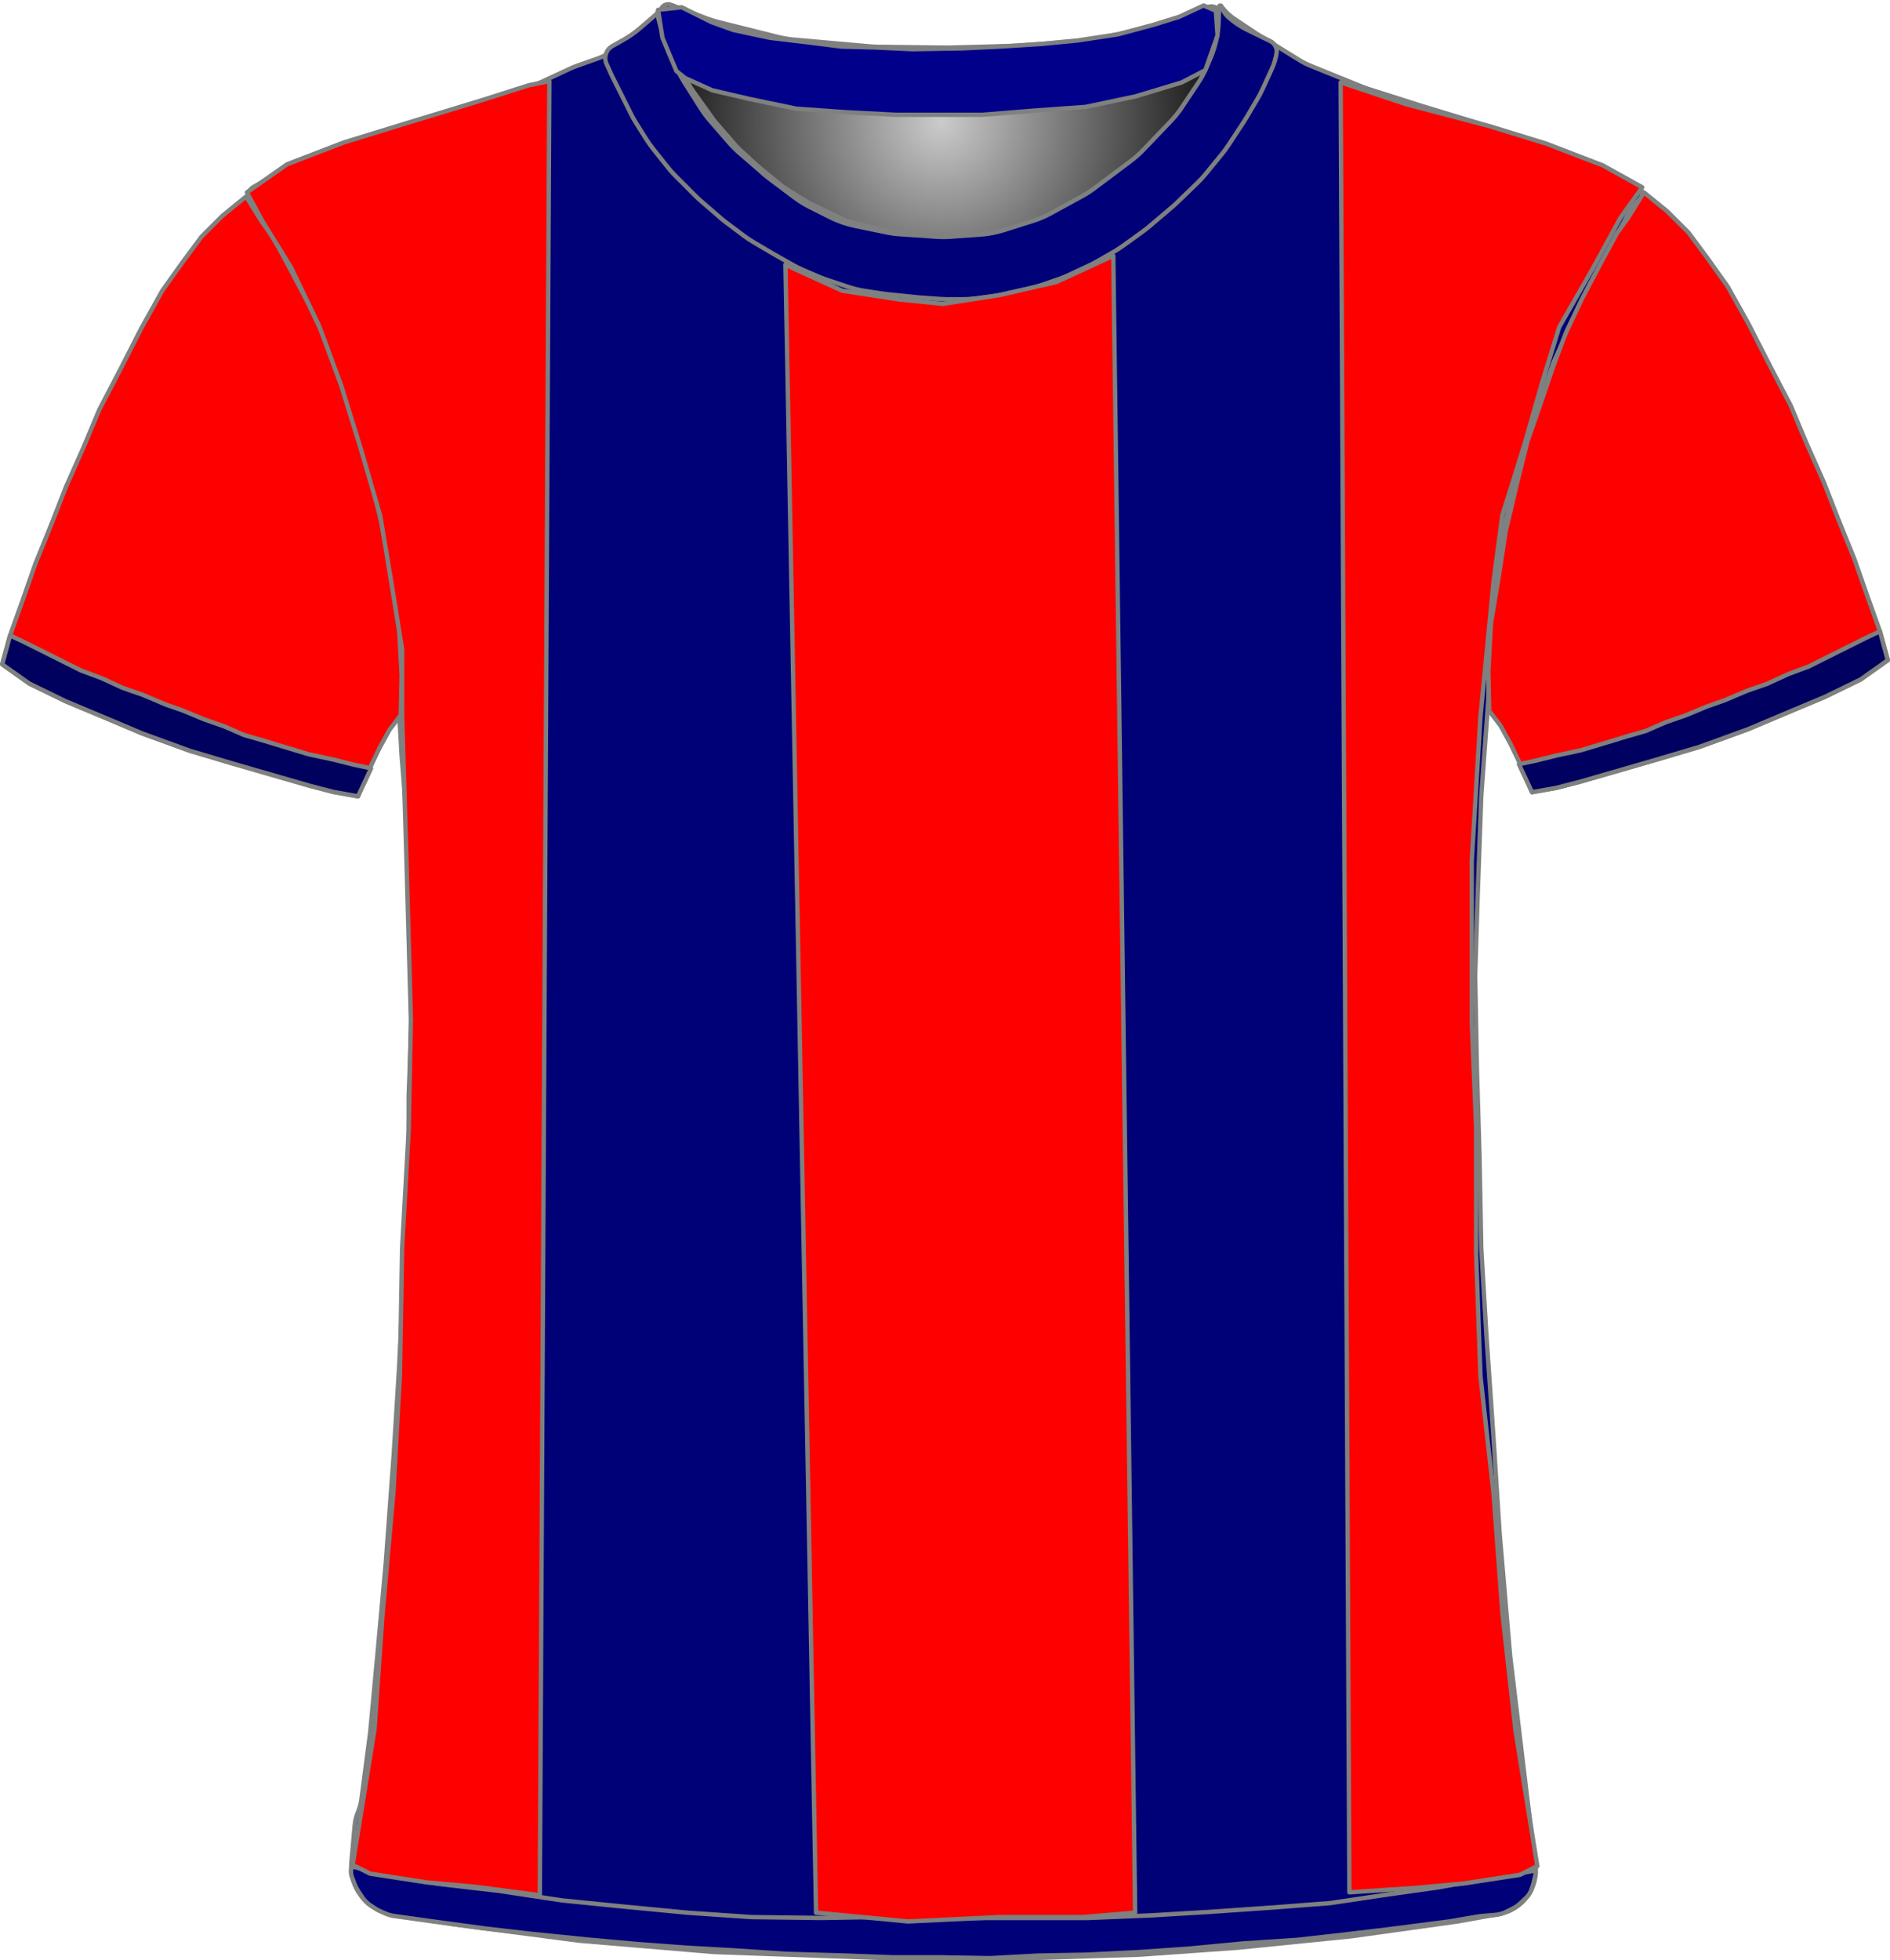 <?xml version="1.0" encoding="UTF-8" standalone="no"?>
<!DOCTYPE svg PUBLIC "-//W3C//DTD SVG 1.1//EN" "http://www.w3.org/Graphics/SVG/1.1/DTD/svg11.dtd">
<svg xmlns="http://www.w3.org/2000/svg" xmlns:xl="http://www.w3.org/1999/xlink" version="1.1" viewBox="-352.5 -301.5 432.405 448.4" width="432.405pt" height="448.4pt" xmlns:dc="http://purl.org/dc/elements/1.1/">
  <defs>
    <radialGradient cx="0" cy="0" r="1" id="Gradient" gradientUnits="userSpaceOnUse">
      <stop offset="0" stop-color="#cbcbcb"/>
      <stop offset="1" stop-color="black"/>
    </radialGradient>
    <radialGradient id="Obj_Gradient" xl:href="#Gradient" gradientTransform="translate(-137.241 -273.6) scale(70.263)"/>
  </defs>
  <g stroke="none" stroke-opacity="1" stroke-dasharray="none" fill="none" fill-opacity="1">
    <title>viktoria</title>
    <g>
      <title>Layer 1</title>
      <path d="M -198.994 -300.41 L -190.829 -297.292 C -189.971 -296.964 -189.094 -296.688 -188.203 -296.466 L -174.486 -293.036 C -173.324 -292.746 -172.142 -292.547 -170.949 -292.44 L -153.423 -290.879 C -152.835 -290.826 -152.245 -290.796 -151.655 -290.789 L -136.176 -290.605 C -135.886 -290.602 -135.596 -290.604 -135.305 -290.611 L -120.882 -290.986 C -120.521 -290.995 -120.161 -291.013 -119.801 -291.039 L -105.429 -292.091 C -104.438 -292.164 -103.452 -292.3 -102.479 -292.5 L -90.906 -294.878 C -89.864 -295.093 -88.838 -295.379 -87.835 -295.735 L -76.083 -299.91 C -74.993 -300.297 -73.79 -299.766 -73.341 -298.7 L -73.341 -298.7 C -72.819 -297.46 -72.667 -296.095 -72.903 -294.771 L -73.084 -293.76 C -73.387 -292.059 -73.882 -290.397 -74.558 -288.807 L -76.101 -285.176 C -76.66 -283.861 -77.339 -282.602 -78.132 -281.414 L -81.817 -275.885 C -82.565 -274.764 -83.409 -273.711 -84.341 -272.737 L -90.636 -266.162 C -91.505 -265.256 -92.445 -264.422 -93.45 -263.668 L -101.824 -257.387 C -102.701 -256.73 -103.623 -256.136 -104.584 -255.61 L -111.769 -251.679 C -113.081 -250.961 -114.458 -250.373 -115.884 -249.923 L -122.557 -247.816 C -124.273 -247.274 -126.048 -246.935 -127.844 -246.807 L -134.73 -246.315 C -135.803 -246.238 -136.879 -246.237 -137.951 -246.311 L -146.388 -246.893 C -147.422 -246.964 -148.45 -247.105 -149.465 -247.315 L -156.6 -248.792 C -158.552 -249.196 -160.444 -249.851 -162.226 -250.743 L -166.886 -253.073 C -168.12 -253.69 -169.296 -254.416 -170.4 -255.244 L -176.082 -259.506 C -176.521 -259.835 -176.948 -260.18 -177.363 -260.54 L -183.118 -265.538 C -183.932 -266.245 -184.696 -267.009 -185.403 -267.823 L -189.808 -272.896 C -190.562 -273.764 -191.25 -274.688 -191.866 -275.659 L -195.6 -281.547 C -195.96 -282.115 -196.296 -282.699 -196.605 -283.297 L -198.225 -286.43 C -198.834 -287.608 -199.341 -288.836 -199.738 -290.101 L -201.018 -294.174 C -201.233 -294.858 -201.416 -295.551 -201.566 -296.251 L -201.641 -296.6 C -201.835 -297.508 -201.728 -298.456 -201.335 -299.297 L -201.241 -299.5 C -200.846 -300.345 -199.866 -300.742 -198.994 -300.41 Z" fill="url(#Obj_Gradient)"/>
      <path d="M -198.994 -300.41 L -190.829 -297.292 C -189.971 -296.964 -189.094 -296.688 -188.203 -296.466 L -174.486 -293.036 C -173.324 -292.746 -172.142 -292.547 -170.949 -292.44 L -153.423 -290.879 C -152.835 -290.826 -152.245 -290.796 -151.655 -290.789 L -136.176 -290.605 C -135.886 -290.602 -135.596 -290.604 -135.305 -290.611 L -120.882 -290.986 C -120.521 -290.995 -120.161 -291.013 -119.801 -291.039 L -105.429 -292.091 C -104.438 -292.164 -103.452 -292.3 -102.479 -292.5 L -90.906 -294.878 C -89.864 -295.093 -88.838 -295.379 -87.835 -295.735 L -76.083 -299.91 C -74.993 -300.297 -73.79 -299.766 -73.341 -298.7 L -73.341 -298.7 C -72.819 -297.46 -72.667 -296.095 -72.903 -294.771 L -73.084 -293.76 C -73.387 -292.059 -73.882 -290.397 -74.558 -288.807 L -76.101 -285.176 C -76.66 -283.861 -77.339 -282.602 -78.132 -281.414 L -81.817 -275.885 C -82.565 -274.764 -83.409 -273.711 -84.341 -272.737 L -90.636 -266.162 C -91.505 -265.256 -92.445 -264.422 -93.45 -263.668 L -101.824 -257.387 C -102.701 -256.73 -103.623 -256.136 -104.584 -255.61 L -111.769 -251.679 C -113.081 -250.961 -114.458 -250.373 -115.884 -249.923 L -122.557 -247.816 C -124.273 -247.274 -126.048 -246.935 -127.844 -246.807 L -134.73 -246.315 C -135.803 -246.238 -136.879 -246.237 -137.951 -246.311 L -146.388 -246.893 C -147.422 -246.964 -148.45 -247.105 -149.465 -247.315 L -156.6 -248.792 C -158.552 -249.196 -160.444 -249.851 -162.226 -250.743 L -166.886 -253.073 C -168.12 -253.69 -169.296 -254.416 -170.4 -255.244 L -176.082 -259.506 C -176.521 -259.835 -176.948 -260.18 -177.363 -260.54 L -183.118 -265.538 C -183.932 -266.245 -184.696 -267.009 -185.403 -267.823 L -189.808 -272.896 C -190.562 -273.764 -191.25 -274.688 -191.866 -275.659 L -195.6 -281.547 C -195.96 -282.115 -196.296 -282.699 -196.605 -283.297 L -198.225 -286.43 C -198.834 -287.608 -199.341 -288.836 -199.738 -290.101 L -201.018 -294.174 C -201.233 -294.858 -201.416 -295.551 -201.566 -296.251 L -201.641 -296.6 C -201.835 -297.508 -201.728 -298.456 -201.335 -299.297 L -201.241 -299.5 C -200.846 -300.345 -199.866 -300.742 -198.994 -300.41 Z" stroke="#7f8080" stroke-linecap="round" stroke-linejoin="round" stroke-width="1"/>
      <path d="M -263.027 136.264 L -249.284 138.554 C -249.101 138.585 -248.917 138.612 -248.733 138.636 L -220.379 142.352 C -220.133 142.384 -219.885 142.41 -219.638 142.431 L -189.395 144.968 C -189.138 144.989 -188.88 145.005 -188.623 145.014 L -149.692 146.39 C -149.503 146.397 -149.315 146.4 -149.126 146.4 L -117.659 146.4 C -117.493 146.4 -117.326 146.397 -117.159 146.392 L -92.125 145.61 C -91.914 145.603 -91.704 145.593 -91.494 145.578 L -69.447 144.017 C -69.288 144.006 -69.13 143.992 -68.972 143.976 L -43.712 141.43 C -43.51 141.41 -43.309 141.386 -43.108 141.358 L -19.315 138.043 C -19.111 138.014 -18.908 137.982 -18.705 137.946 L -9.509 136.3 C -4.182 135.347 -.531 130.393 -1.198 125.023 L -3.405 107.232 C -3.408 107.211 -3.41 107.189 -3.413 107.168 L -6.977 77.469 C -6.998 77.29 -7.017 77.11 -7.032 76.93 L -9.395 49.37 C -9.404 49.257 -9.413 49.143 -9.42 49.029 L -10.807 27.438 C -10.808 27.413 -10.81 27.387 -10.812 27.362 L -12.404 4.276 C -12.407 4.225 -12.411 4.175 -12.414 4.124 L -13.59 -15.678 C -13.603 -15.893 -13.611 -16.107 -13.615 -16.322 L -14.008 -36.917 C -14.009 -36.972 -14.01 -37.028 -14.012 -37.083 L -14.607 -57.317 C -14.608 -57.372 -14.61 -57.428 -14.611 -57.483 L -15.001 -77.992 C -15.007 -78.264 -15.005 -78.536 -14.996 -78.807 L -14.41 -97.167 C -14.41 -97.189 -14.409 -97.211 -14.408 -97.233 L -13.62 -119.102 C -13.613 -119.301 -13.602 -119.499 -13.587 -119.697 L -12.03 -140.918 C -12.016 -141.106 -12.006 -141.294 -11.998 -141.483 L -11.244 -161.382 C -11.221 -161.993 -11.163 -162.603 -11.069 -163.208 L -8.33 -181.012 C -8.25 -181.537 -8.143 -182.058 -8.01 -182.572 L -3.382 -200.53 C -3.267 -200.976 -3.132 -201.418 -2.979 -201.853 L 2.742 -218.092 C 2.908 -218.564 3.096 -219.027 3.305 -219.481 L 8.837 -231.466 C 8.939 -231.689 9.047 -231.909 9.16 -232.126 L 14.522 -242.468 C 14.568 -242.556 14.614 -242.644 14.662 -242.731 L 19.878 -252.348 C 20.615 -253.707 21.565 -254.94 22.691 -256 L 22.691 -256 C 23.366 -256.635 23.398 -257.698 22.763 -258.373 C 22.638 -258.505 22.493 -258.617 22.333 -258.702 L 19.119 -260.424 C 18.9 -260.541 18.679 -260.653 18.455 -260.76 L 10.601 -264.509 C 10.194 -264.703 9.78 -264.88 9.358 -265.039 L -.317 -268.69 C -.512 -268.763 -.708 -268.833 -.906 -268.899 L -13.6 -273.13 C -13.74 -273.177 -13.879 -273.221 -14.02 -273.264 L -26.903 -277.168 C -26.974 -277.189 -27.044 -277.211 -27.115 -277.234 L -39.619 -281.212 C -40.012 -281.337 -40.401 -281.478 -40.784 -281.633 L -52.76 -286.493 C -53.591 -286.83 -54.393 -287.237 -55.156 -287.709 L -64.776 -293.656 C -64.931 -293.752 -65.085 -293.851 -65.238 -293.952 L -70.128 -297.212 C -71.109 -297.867 -71.981 -298.673 -72.709 -299.6 L -72.709 -299.6 C -72.815 -299.734 -73.009 -299.758 -73.144 -299.652 C -73.247 -299.571 -73.288 -299.435 -73.246 -299.311 L -73.109 -298.9 C -72.65 -297.522 -72.545 -296.051 -72.805 -294.622 L -73.2 -292.449 C -73.472 -290.957 -73.953 -289.512 -74.631 -288.156 L -76.164 -285.091 C -76.46 -284.498 -76.794 -283.923 -77.162 -283.371 L -80.365 -278.566 C -80.794 -277.923 -81.269 -277.312 -81.786 -276.737 L -86.348 -271.668 C -86.389 -271.623 -86.43 -271.577 -86.472 -271.532 L -92.466 -265.024 C -93.094 -264.343 -93.779 -263.717 -94.515 -263.154 L -99.54 -259.312 C -99.986 -258.971 -100.449 -258.654 -100.929 -258.361 L -107.415 -254.406 C -108.077 -254.003 -108.767 -253.648 -109.48 -253.344 L -116.596 -250.316 C -117.403 -249.973 -118.238 -249.696 -119.091 -249.489 L -123.17 -248.5 C -123.995 -248.3 -124.834 -248.166 -125.68 -248.1 L -131.381 -247.65 C -131.799 -247.617 -132.22 -247.6 -132.64 -247.6 L -139.672 -247.6 C -140.429 -247.6 -141.185 -247.654 -141.935 -247.761 L -149.881 -248.896 C -150.366 -248.965 -150.848 -249.057 -151.325 -249.17 L -157.286 -250.59 C -158.431 -250.862 -159.543 -251.261 -160.601 -251.777 L -166.881 -254.844 C -167.366 -255.081 -167.839 -255.343 -168.298 -255.627 L -172.509 -258.242 C -173.109 -258.613 -173.683 -259.025 -174.227 -259.472 L -178.674 -263.124 C -178.897 -263.308 -179.116 -263.498 -179.329 -263.693 L -183.132 -267.179 C -183.583 -267.593 -184.01 -268.032 -184.411 -268.495 L -188.53 -273.247 C -188.849 -273.615 -189.152 -273.998 -189.436 -274.394 L -193.866 -280.564 C -194.361 -281.254 -194.8 -281.981 -195.179 -282.74 L -197.756 -287.893 C -197.791 -287.964 -197.826 -288.036 -197.861 -288.108 L -199.109 -290.7 C -199.96 -292.467 -200.315 -294.431 -200.138 -296.384 L -199.958 -298.367 C -199.934 -298.628 -200.127 -298.86 -200.389 -298.884 C -200.551 -298.899 -200.71 -298.829 -200.809 -298.7 L -200.809 -298.7 C -201.473 -297.838 -202.253 -297.071 -203.127 -296.424 L -207.024 -293.537 C -207.147 -293.446 -207.272 -293.356 -207.399 -293.268 L -212.021 -290.046 C -213.208 -289.219 -214.501 -288.557 -215.866 -288.077 L -220.473 -286.459 C -220.964 -286.286 -221.445 -286.09 -221.917 -285.871 L -228.764 -282.686 C -229.46 -282.363 -230.178 -282.089 -230.914 -281.869 L -241.784 -278.608 C -241.801 -278.603 -241.818 -278.597 -241.834 -278.592 L -252.802 -275.263 C -252.94 -275.221 -253.078 -275.177 -253.214 -275.132 L -266.136 -270.825 C -266.185 -270.808 -266.234 -270.792 -266.283 -270.776 L -277.651 -267.109 C -278.289 -266.903 -278.914 -266.657 -279.522 -266.373 L -287.454 -262.66 C -287.824 -262.487 -288.187 -262.299 -288.543 -262.098 L -294.49 -258.737 C -295.743 -258.029 -296.184 -256.439 -295.476 -255.186 C -295.399 -255.05 -295.31 -254.92 -295.209 -254.8 L -294.345 -253.763 C -293.59 -252.857 -292.938 -251.87 -292.4 -250.821 L -289.322 -244.821 C -289.247 -244.674 -289.169 -244.528 -289.089 -244.383 L -285.134 -237.227 C -285.051 -237.076 -284.97 -236.923 -284.891 -236.769 L -280.783 -228.731 C -280.534 -228.244 -280.31 -227.744 -280.112 -227.234 L -276.629 -218.252 C -276.616 -218.217 -276.602 -218.183 -276.589 -218.148 L -272.992 -209.062 C -272.87 -208.754 -272.758 -208.442 -272.655 -208.127 L -270.033 -200.074 C -270.017 -200.025 -270.001 -199.975 -269.986 -199.925 L -266.914 -190.167 C -266.711 -189.523 -266.549 -188.867 -266.429 -188.202 L -264.444 -177.193 C -264.421 -177.064 -264.399 -176.936 -264.379 -176.807 L -262.673 -165.813 C -262.631 -165.538 -262.595 -165.261 -262.567 -164.984 L -261.679 -156.287 C -261.633 -155.829 -261.606 -155.37 -261.599 -154.909 L -261.414 -142.934 C -261.411 -142.711 -261.403 -142.489 -261.39 -142.267 L -260.62 -128.785 C -260.613 -128.662 -260.604 -128.538 -260.594 -128.415 L -259.261 -111.841 C -259.226 -111.414 -259.209 -110.986 -259.209 -110.557 L -259.209 -98.108 C -259.209 -97.903 -259.205 -97.698 -259.197 -97.493 L -258.617 -82.404 C -258.612 -82.268 -258.608 -82.132 -258.607 -81.996 L -258.414 -67.2 C -258.411 -66.933 -258.414 -66.667 -258.424 -66.4 L -258.998 -50.896 C -259.006 -50.699 -259.009 -50.501 -259.009 -50.304 L -259.009 -36.708 C -259.009 -36.503 -259.013 -36.298 -259.021 -36.093 L -259.606 -20.878 C -259.608 -20.826 -259.61 -20.774 -259.613 -20.722 L -260.408 -4.219 C -260.409 -4.206 -260.41 -4.194 -260.41 -4.181 L -261.205 11.511 C -261.208 11.57 -261.211 11.63 -261.215 11.689 L -262.404 30.91 C -262.407 30.97 -262.411 31.03 -262.416 31.09 L -264.199 55.459 C -264.206 55.553 -264.213 55.647 -264.222 55.74 L -266.008 75.385 C -266.009 75.395 -266.01 75.405 -266.011 75.415 L -267.781 94.5 C -267.8 94.7 -267.822 94.9 -267.848 95.099 L -269.809 110.072 C -269.942 111.086 -270.211 112.078 -270.609 113.02 L -270.609 113.02 C -271.007 113.96 -271.255 114.957 -271.346 115.975 L -272.109 124.52 C -272.617 130.207 -268.659 135.325 -263.027 136.264 Z" fill="#007"/>
      <path d="M -263.027 136.264 L -249.284 138.554 C -249.101 138.585 -248.917 138.612 -248.733 138.636 L -220.379 142.352 C -220.133 142.384 -219.885 142.41 -219.638 142.431 L -189.395 144.968 C -189.138 144.989 -188.88 145.005 -188.623 145.014 L -149.692 146.39 C -149.503 146.397 -149.315 146.4 -149.126 146.4 L -117.659 146.4 C -117.493 146.4 -117.326 146.397 -117.159 146.392 L -92.125 145.61 C -91.914 145.603 -91.704 145.593 -91.494 145.578 L -69.447 144.017 C -69.288 144.006 -69.13 143.992 -68.972 143.976 L -43.712 141.43 C -43.51 141.41 -43.309 141.386 -43.108 141.358 L -19.315 138.043 C -19.111 138.014 -18.908 137.982 -18.705 137.946 L -9.509 136.3 C -4.182 135.347 -.531 130.393 -1.198 125.023 L -3.405 107.232 C -3.408 107.211 -3.41 107.189 -3.413 107.168 L -6.977 77.469 C -6.998 77.29 -7.017 77.11 -7.032 76.93 L -9.395 49.37 C -9.404 49.257 -9.413 49.143 -9.42 49.029 L -10.807 27.438 C -10.808 27.413 -10.81 27.387 -10.812 27.362 L -12.404 4.276 C -12.407 4.225 -12.411 4.175 -12.414 4.124 L -13.59 -15.678 C -13.603 -15.893 -13.611 -16.107 -13.615 -16.322 L -14.008 -36.917 C -14.009 -36.972 -14.01 -37.028 -14.012 -37.083 L -14.607 -57.317 C -14.608 -57.372 -14.61 -57.428 -14.611 -57.483 L -15.001 -77.992 C -15.007 -78.264 -15.005 -78.536 -14.996 -78.807 L -14.41 -97.167 C -14.41 -97.189 -14.409 -97.211 -14.408 -97.233 L -13.62 -119.102 C -13.613 -119.301 -13.602 -119.499 -13.587 -119.697 L -12.03 -140.918 C -12.016 -141.106 -12.006 -141.294 -11.998 -141.483 L -11.244 -161.382 C -11.221 -161.993 -11.163 -162.603 -11.069 -163.208 L -8.33 -181.012 C -8.25 -181.537 -8.143 -182.058 -8.01 -182.572 L -3.382 -200.53 C -3.267 -200.976 -3.132 -201.418 -2.979 -201.853 L 2.742 -218.092 C 2.908 -218.564 3.096 -219.027 3.305 -219.481 L 8.837 -231.466 C 8.939 -231.689 9.047 -231.909 9.16 -232.126 L 14.522 -242.468 C 14.568 -242.556 14.614 -242.644 14.662 -242.731 L 19.878 -252.348 C 20.615 -253.707 21.565 -254.94 22.691 -256 L 22.691 -256 C 23.366 -256.635 23.398 -257.698 22.763 -258.373 C 22.638 -258.505 22.493 -258.617 22.333 -258.702 L 19.119 -260.424 C 18.9 -260.541 18.679 -260.653 18.455 -260.76 L 10.601 -264.509 C 10.194 -264.703 9.78 -264.88 9.358 -265.039 L -.317 -268.69 C -.512 -268.763 -.708 -268.833 -.906 -268.899 L -13.6 -273.13 C -13.74 -273.177 -13.879 -273.221 -14.02 -273.264 L -26.903 -277.168 C -26.974 -277.189 -27.044 -277.211 -27.115 -277.234 L -39.619 -281.212 C -40.012 -281.337 -40.401 -281.478 -40.784 -281.633 L -52.76 -286.493 C -53.591 -286.83 -54.393 -287.237 -55.156 -287.709 L -64.776 -293.656 C -64.931 -293.752 -65.085 -293.851 -65.238 -293.952 L -70.128 -297.212 C -71.109 -297.867 -71.981 -298.673 -72.709 -299.6 L -72.709 -299.6 C -72.815 -299.734 -73.009 -299.758 -73.144 -299.652 C -73.247 -299.571 -73.288 -299.435 -73.246 -299.311 L -73.109 -298.9 C -72.65 -297.522 -72.545 -296.051 -72.805 -294.622 L -73.2 -292.449 C -73.472 -290.957 -73.953 -289.512 -74.631 -288.156 L -76.164 -285.091 C -76.46 -284.498 -76.794 -283.923 -77.162 -283.371 L -80.365 -278.566 C -80.794 -277.923 -81.269 -277.312 -81.786 -276.737 L -86.348 -271.668 C -86.389 -271.623 -86.43 -271.577 -86.472 -271.532 L -92.466 -265.024 C -93.094 -264.343 -93.779 -263.717 -94.515 -263.154 L -99.54 -259.312 C -99.986 -258.971 -100.449 -258.654 -100.929 -258.361 L -107.415 -254.406 C -108.077 -254.003 -108.767 -253.648 -109.48 -253.344 L -116.596 -250.316 C -117.403 -249.973 -118.238 -249.696 -119.091 -249.489 L -123.17 -248.5 C -123.995 -248.3 -124.834 -248.166 -125.68 -248.1 L -131.381 -247.65 C -131.799 -247.617 -132.22 -247.6 -132.64 -247.6 L -139.672 -247.6 C -140.429 -247.6 -141.185 -247.654 -141.935 -247.761 L -149.881 -248.896 C -150.366 -248.965 -150.848 -249.057 -151.325 -249.17 L -157.286 -250.59 C -158.431 -250.862 -159.543 -251.261 -160.601 -251.777 L -166.881 -254.844 C -167.366 -255.081 -167.839 -255.343 -168.298 -255.627 L -172.509 -258.242 C -173.109 -258.613 -173.683 -259.025 -174.227 -259.472 L -178.674 -263.124 C -178.897 -263.308 -179.116 -263.498 -179.329 -263.693 L -183.132 -267.179 C -183.583 -267.593 -184.01 -268.032 -184.411 -268.495 L -188.53 -273.247 C -188.849 -273.615 -189.152 -273.998 -189.436 -274.394 L -193.866 -280.564 C -194.361 -281.254 -194.8 -281.981 -195.179 -282.74 L -197.756 -287.893 C -197.791 -287.964 -197.826 -288.036 -197.861 -288.108 L -199.109 -290.7 C -199.96 -292.467 -200.315 -294.431 -200.138 -296.384 L -199.958 -298.367 C -199.934 -298.628 -200.127 -298.86 -200.389 -298.884 C -200.551 -298.899 -200.71 -298.829 -200.809 -298.7 L -200.809 -298.7 C -201.473 -297.838 -202.253 -297.071 -203.127 -296.424 L -207.024 -293.537 C -207.147 -293.446 -207.272 -293.356 -207.399 -293.268 L -212.021 -290.046 C -213.208 -289.219 -214.501 -288.557 -215.866 -288.077 L -220.473 -286.459 C -220.964 -286.286 -221.445 -286.09 -221.917 -285.871 L -228.764 -282.686 C -229.46 -282.363 -230.178 -282.089 -230.914 -281.869 L -241.784 -278.608 C -241.801 -278.603 -241.818 -278.597 -241.834 -278.592 L -252.802 -275.263 C -252.94 -275.221 -253.078 -275.177 -253.214 -275.132 L -266.136 -270.825 C -266.185 -270.808 -266.234 -270.792 -266.283 -270.776 L -277.651 -267.109 C -278.289 -266.903 -278.914 -266.657 -279.522 -266.373 L -287.454 -262.66 C -287.824 -262.487 -288.187 -262.299 -288.543 -262.098 L -294.49 -258.737 C -295.743 -258.029 -296.184 -256.439 -295.476 -255.186 C -295.399 -255.05 -295.31 -254.92 -295.209 -254.8 L -294.345 -253.763 C -293.59 -252.857 -292.938 -251.87 -292.4 -250.821 L -289.322 -244.821 C -289.247 -244.674 -289.169 -244.528 -289.089 -244.383 L -285.134 -237.227 C -285.051 -237.076 -284.97 -236.923 -284.891 -236.769 L -280.783 -228.731 C -280.534 -228.244 -280.31 -227.744 -280.112 -227.234 L -276.629 -218.252 C -276.616 -218.217 -276.602 -218.183 -276.589 -218.148 L -272.992 -209.062 C -272.87 -208.754 -272.758 -208.442 -272.655 -208.127 L -270.033 -200.074 C -270.017 -200.025 -270.001 -199.975 -269.986 -199.925 L -266.914 -190.167 C -266.711 -189.523 -266.549 -188.867 -266.429 -188.202 L -264.444 -177.193 C -264.421 -177.064 -264.399 -176.936 -264.379 -176.807 L -262.673 -165.813 C -262.631 -165.538 -262.595 -165.261 -262.567 -164.984 L -261.679 -156.287 C -261.633 -155.829 -261.606 -155.37 -261.599 -154.909 L -261.414 -142.934 C -261.411 -142.711 -261.403 -142.489 -261.39 -142.267 L -260.62 -128.785 C -260.613 -128.662 -260.604 -128.538 -260.594 -128.415 L -259.261 -111.841 C -259.226 -111.414 -259.209 -110.986 -259.209 -110.557 L -259.209 -98.108 C -259.209 -97.903 -259.205 -97.698 -259.197 -97.493 L -258.617 -82.404 C -258.612 -82.268 -258.608 -82.132 -258.607 -81.996 L -258.414 -67.2 C -258.411 -66.933 -258.414 -66.667 -258.424 -66.4 L -258.998 -50.896 C -259.006 -50.699 -259.009 -50.501 -259.009 -50.304 L -259.009 -36.708 C -259.009 -36.503 -259.013 -36.298 -259.021 -36.093 L -259.606 -20.878 C -259.608 -20.826 -259.61 -20.774 -259.613 -20.722 L -260.408 -4.219 C -260.409 -4.206 -260.41 -4.194 -260.41 -4.181 L -261.205 11.511 C -261.208 11.57 -261.211 11.63 -261.215 11.689 L -262.404 30.91 C -262.407 30.97 -262.411 31.03 -262.416 31.09 L -264.199 55.459 C -264.206 55.553 -264.213 55.647 -264.222 55.74 L -266.008 75.385 C -266.009 75.395 -266.01 75.405 -266.011 75.415 L -267.781 94.5 C -267.8 94.7 -267.822 94.9 -267.848 95.099 L -269.809 110.072 C -269.942 111.086 -270.211 112.078 -270.609 113.02 L -270.609 113.02 C -271.007 113.96 -271.255 114.957 -271.346 115.975 L -272.109 124.52 C -272.617 130.207 -268.659 135.325 -263.027 136.264 Z" stroke="#7f8080" stroke-linecap="round" stroke-linejoin="round" stroke-width="1"/>
      <path d="M -352 -149.554 L -345.8 -145.154 L -337.6 -141.154 L -329 -137.554 L -320 -133.754 L -309 -129.754 L -299.6 -126.954 L -290.6 -124.354 L -281.6 -121.754 L -276.2 -120.354 L -270.6 -119.354 L -268.2 -125.154 L -265.6 -130.554 L -263.4 -134.554 L -260.8 -137.954 L -260.6 -146.954 L -261.2 -157.954 L -263 -168.754 L -264.6 -179.154 L -267.2 -190.154 L -269.6 -199.754 L -272.4 -207.754 L -275.6 -217.154 L -278.4 -224.554 L -282 -232.154 L -286 -239.754 L -290 -247.154 L -292.6 -250.754 L -296.2 -256.554 L -301.6 -252.154 L -306.4 -247.354 L -311 -241.154 L -315.4 -234.954 L -320.2 -226.354 L -325 -216.954 L -329.8 -207.754 L -333.4 -199.154 L -337.4 -190.154 L -340.6 -181.954 L -344.4 -172.554 L -347.2 -164.554 L -350.2 -156.154 Z" fill="red"/>
      <path d="M -352 -149.554 L -345.8 -145.154 L -337.6 -141.154 L -329 -137.554 L -320 -133.754 L -309 -129.754 L -299.6 -126.954 L -290.6 -124.354 L -281.6 -121.754 L -276.2 -120.354 L -270.6 -119.354 L -268.2 -125.154 L -265.6 -130.554 L -263.4 -134.554 L -260.8 -137.954 L -260.6 -146.954 L -261.2 -157.954 L -263 -168.754 L -264.6 -179.154 L -267.2 -190.154 L -269.6 -199.754 L -272.4 -207.754 L -275.6 -217.154 L -278.4 -224.554 L -282 -232.154 L -286 -239.754 L -290 -247.154 L -292.6 -250.754 L -296.2 -256.554 L -301.6 -252.154 L -306.4 -247.354 L -311 -241.154 L -315.4 -234.954 L -320.2 -226.354 L -325 -216.954 L -329.8 -207.754 L -333.4 -199.154 L -337.4 -190.154 L -340.6 -181.954 L -344.4 -172.554 L -347.2 -164.554 L -350.2 -156.154 Z" stroke="#7f8080" stroke-linecap="round" stroke-linejoin="round" stroke-width="1"/>
      <path d="M 79.405 -150.497 L 73.205 -146.097 L 65.005 -142.097 L 56.405 -138.497 L 47.405 -134.697 L 36.405 -130.697 L 27.005 -127.897 L 18.005 -125.297 L 9.005 -122.697 L 3.605 -121.297 L -1.995 -120.297 L -4.395 -126.097 L -6.995 -131.497 L -9.195 -135.497 L -11.795 -138.897 L -11.995 -147.897 L -11.395 -158.897 L -9.595 -169.697 L -7.995 -180.097 L -5.395 -191.097 L -2.995 -200.697 L -.195 -208.697 L 3.005 -218.097 L 5.805 -225.497 L 9.405 -233.097 L 13.405 -240.697 L 17.405 -248.097 L 20.005 -251.697 L 23.605 -257.497 L 29.005 -253.097 L 33.805 -248.297 L 38.405 -242.097 L 42.805 -235.897 L 47.605 -227.297 L 52.405 -217.897 L 57.205 -208.697 L 60.805 -200.097 L 64.805 -191.097 L 68.005 -182.897 L 71.805 -173.497 L 74.605 -165.497 L 77.605 -157.097 Z" fill="red"/>
      <path d="M 79.405 -150.497 L 73.205 -146.097 L 65.005 -142.097 L 56.405 -138.497 L 47.405 -134.697 L 36.405 -130.697 L 27.005 -127.897 L 18.005 -125.297 L 9.005 -122.697 L 3.605 -121.297 L -1.995 -120.297 L -4.395 -126.097 L -6.995 -131.497 L -9.195 -135.497 L -11.795 -138.897 L -11.995 -147.897 L -11.395 -158.897 L -9.595 -169.697 L -7.995 -180.097 L -5.395 -191.097 L -2.995 -200.697 L -.195 -208.697 L 3.005 -218.097 L 5.805 -225.497 L 9.405 -233.097 L 13.405 -240.697 L 17.405 -248.097 L 20.005 -251.697 L 23.605 -257.497 L 29.005 -253.097 L 33.805 -248.297 L 38.405 -242.097 L 42.805 -235.897 L 47.605 -227.297 L 52.405 -217.897 L 57.205 -208.697 L 60.805 -200.097 L 64.805 -191.097 L 68.005 -182.897 L 71.805 -173.497 L 74.605 -165.497 L 77.605 -157.097 Z" stroke="#7f8080" stroke-linecap="round" stroke-linejoin="round" stroke-width="1"/>
      <path d="M -352 -149.554 L -345.8 -145.154 L -337.6 -141.154 L -329 -137.554 L -320 -133.754 L -309 -129.754 L -299.6 -126.954 L -290.6 -124.354 L -281.6 -121.754 L -276.2 -120.354 L -270.6 -119.354 L -267.6 -125.754 L -271.4 -126.554 L -276.2 -127.754 L -281.8 -128.954 L -287.8 -130.754 L -292.4 -132.154 L -296.6 -133.354 L -301.2 -135.354 L -305.8 -136.954 L -310.6 -138.954 L -314.6 -140.354 L -319.8 -142.554 L -324.4 -144.154 L -329.2 -146.354 L -334 -148.154 L -338 -150.154 L -342.4 -152.354 L -346.8 -154.554 L -350.2 -156.154 Z" fill="#00005f"/>
      <path d="M -352 -149.554 L -345.8 -145.154 L -337.6 -141.154 L -329 -137.554 L -320 -133.754 L -309 -129.754 L -299.6 -126.954 L -290.6 -124.354 L -281.6 -121.754 L -276.2 -120.354 L -270.6 -119.354 L -267.6 -125.754 L -271.4 -126.554 L -276.2 -127.754 L -281.8 -128.954 L -287.8 -130.754 L -292.4 -132.154 L -296.6 -133.354 L -301.2 -135.354 L -305.8 -136.954 L -310.6 -138.954 L -314.6 -140.354 L -319.8 -142.554 L -324.4 -144.154 L -329.2 -146.354 L -334 -148.154 L -338 -150.154 L -342.4 -152.354 L -346.8 -154.554 L -350.2 -156.154 Z" stroke="#7f8080" stroke-linecap="round" stroke-linejoin="round" stroke-width="1"/>
      <path d="M 79.405 -150.497 L 73.205 -146.097 L 65.005 -142.097 L 56.405 -138.497 L 47.405 -134.697 L 36.405 -130.697 L 27.005 -127.897 L 18.005 -125.297 L 9.005 -122.697 L 3.605 -121.297 L -1.995 -120.297 L -4.995 -126.697 L -1.195 -127.497 L 3.605 -128.697 L 9.205 -129.897 L 15.205 -131.697 L 19.805 -133.097 L 24.005 -134.297 L 28.605 -136.297 L 33.205 -137.897 L 38.005 -139.897 L 42.005 -141.297 L 47.205 -143.497 L 51.805 -145.097 L 56.605 -147.297 L 61.405 -149.097 L 65.405 -151.097 L 69.805 -153.297 L 74.205 -155.497 L 77.605 -157.097 Z" fill="#000061"/>
      <path d="M 79.405 -150.497 L 73.205 -146.097 L 65.005 -142.097 L 56.405 -138.497 L 47.405 -134.697 L 36.405 -130.697 L 27.005 -127.897 L 18.005 -125.297 L 9.005 -122.697 L 3.605 -121.297 L -1.995 -120.297 L -4.995 -126.697 L -1.195 -127.497 L 3.605 -128.697 L 9.205 -129.897 L 15.205 -131.697 L 19.805 -133.097 L 24.005 -134.297 L 28.605 -136.297 L 33.205 -137.897 L 38.005 -139.897 L 42.005 -141.297 L 47.205 -143.497 L 51.805 -145.097 L 56.605 -147.297 L 61.405 -149.097 L 65.405 -151.097 L 69.805 -153.297 L 74.205 -155.497 L 77.605 -157.097 Z" stroke="#7f8080" stroke-linecap="round" stroke-linejoin="round" stroke-width="1"/>
      <path d="M -201.428 -299.036 L -206.157 -294.983 C -207.307 -293.997 -208.552 -293.127 -209.874 -292.385 L -212.4 -290.968 C -213.836 -290.163 -214.416 -288.394 -213.738 -286.895 L -212.72 -284.648 C -212.598 -284.38 -212.472 -284.113 -212.34 -283.85 L -210.538 -280.245 L -208.051 -275.271 C -207.709 -274.588 -207.333 -273.922 -206.925 -273.275 L -204.599 -269.592 C -204.158 -268.895 -203.681 -268.222 -203.168 -267.576 L -199.757 -263.278 C -199.211 -262.59 -198.626 -261.934 -198.005 -261.313 L -193.339 -256.647 C -192.938 -256.246 -192.523 -255.86 -192.093 -255.49 L -187.53 -251.556 C -187.135 -251.216 -186.729 -250.889 -186.312 -250.576 L -182.337 -247.595 C -181.671 -247.096 -180.979 -246.633 -180.263 -246.208 L -176.13 -243.759 C -176.002 -243.683 -175.873 -243.609 -175.743 -243.535 L -171.046 -240.873 C -170.308 -240.455 -169.547 -240.078 -168.767 -239.743 L -165.217 -238.222 C -164.631 -237.971 -164.035 -237.744 -163.43 -237.543 L -158.412 -235.87 C -157.165 -235.454 -155.884 -235.146 -154.584 -234.949 L -150.485 -234.328 C -150.12 -234.273 -149.754 -234.226 -149.387 -234.189 L -142.505 -233.483 C -142.26 -233.458 -142.015 -233.437 -141.769 -233.419 L -137.242 -233.102 C -136.706 -233.064 -136.169 -233.045 -135.632 -233.045 L -132.37 -233.045 C -131.416 -233.045 -130.463 -233.105 -129.517 -233.223 L -125.528 -233.721 C -124.868 -233.804 -124.212 -233.915 -123.562 -234.054 L -117.48 -235.358 C -116.586 -235.549 -115.704 -235.794 -114.839 -236.09 L -110.33 -237.636 C -109.536 -237.909 -108.757 -238.225 -107.997 -238.582 L -103.163 -240.857 C -102.613 -241.116 -102.073 -241.396 -101.545 -241.698 L -97.778 -243.851 C -97.085 -244.247 -96.413 -244.679 -95.765 -245.144 L -91.089 -248.505 C -90.588 -248.865 -90.102 -249.245 -89.632 -249.644 L -84.311 -254.159 C -83.929 -254.483 -83.557 -254.82 -83.197 -255.168 L -78.498 -259.716 C -77.858 -260.335 -77.255 -260.991 -76.691 -261.679 L -72.898 -266.316 C -72.391 -266.935 -71.917 -267.58 -71.478 -268.249 L -67.861 -273.753 C -67.645 -274.081 -67.438 -274.415 -67.24 -274.753 L -64.717 -279.057 C -64.331 -279.715 -63.978 -280.393 -63.659 -281.086 L -61.541 -285.697 C -61.008 -286.857 -60.637 -288.085 -60.438 -289.345 L -60.438 -289.345 C -60.259 -290.475 -60.839 -291.588 -61.866 -292.09 L -67.159 -294.678 C -68.474 -295.321 -69.708 -296.115 -70.838 -297.045 L -71.244 -297.38 C -72.088 -298.075 -72.711 -299.001 -73.038 -300.045 L -73.038 -300.045 C -73.084 -300.195 -73.243 -300.278 -73.392 -300.231 C -73.508 -300.195 -73.587 -300.09 -73.591 -299.97 L -73.7 -296.547 C -73.791 -293.704 -74.408 -290.902 -75.521 -288.284 L -76.398 -286.221 C -76.957 -284.907 -77.636 -283.647 -78.428 -282.459 L -82.114 -276.93 C -82.862 -275.809 -83.706 -274.756 -84.638 -273.782 L -90.933 -267.208 C -91.801 -266.301 -92.742 -265.467 -93.746 -264.714 L -102.121 -258.433 C -102.998 -257.775 -103.92 -257.181 -104.881 -256.655 L -112.066 -252.724 C -113.377 -252.007 -114.755 -251.419 -116.18 -250.969 L -122.853 -248.861 C -124.57 -248.319 -126.345 -247.98 -128.141 -247.852 L -135.027 -247.36 C -136.099 -247.284 -137.176 -247.282 -138.248 -247.356 L -146.685 -247.938 C -147.719 -248.009 -148.747 -248.151 -149.762 -248.361 L -156.897 -249.837 C -158.849 -250.241 -160.74 -250.897 -162.523 -251.788 L -167.183 -254.118 C -168.417 -254.735 -169.593 -255.462 -170.697 -256.29 L -176.379 -260.551 C -176.818 -260.88 -177.245 -261.225 -177.66 -261.585 L -183.415 -266.583 C -184.229 -267.29 -184.993 -268.054 -185.7 -268.868 L -190.105 -273.941 C -190.859 -274.809 -191.547 -275.733 -192.163 -276.704 L -195.897 -282.592 C -196.257 -283.161 -196.593 -283.745 -196.902 -284.343 L -198.522 -287.475 C -199.131 -288.653 -199.637 -289.881 -200.035 -291.146 L -201.315 -295.22 C -201.53 -295.903 -201.713 -296.596 -201.863 -297.296 L -202.088 -298.348 C -202.173 -298.745 -201.947 -299.143 -201.562 -299.273 L -201.562 -299.273 C -201.49 -299.297 -201.411 -299.258 -201.387 -299.186 C -201.369 -299.132 -201.385 -299.073 -201.428 -299.036 Z" fill="#000078"/>
      <path d="M -201.428 -299.036 L -206.157 -294.983 C -207.307 -293.997 -208.552 -293.127 -209.874 -292.385 L -212.4 -290.968 C -213.836 -290.163 -214.416 -288.394 -213.738 -286.895 L -212.72 -284.648 C -212.598 -284.38 -212.472 -284.113 -212.34 -283.85 L -210.538 -280.245 L -208.051 -275.271 C -207.709 -274.588 -207.333 -273.922 -206.925 -273.275 L -204.599 -269.592 C -204.158 -268.895 -203.681 -268.222 -203.168 -267.576 L -199.757 -263.278 C -199.211 -262.59 -198.626 -261.934 -198.005 -261.313 L -193.339 -256.647 C -192.938 -256.246 -192.523 -255.86 -192.093 -255.49 L -187.53 -251.556 C -187.135 -251.216 -186.729 -250.889 -186.312 -250.576 L -182.337 -247.595 C -181.671 -247.096 -180.979 -246.633 -180.263 -246.208 L -176.13 -243.759 C -176.002 -243.683 -175.873 -243.609 -175.743 -243.535 L -171.046 -240.873 C -170.308 -240.455 -169.547 -240.078 -168.767 -239.743 L -165.217 -238.222 C -164.631 -237.971 -164.035 -237.744 -163.43 -237.543 L -158.412 -235.87 C -157.165 -235.454 -155.884 -235.146 -154.584 -234.949 L -150.485 -234.328 C -150.12 -234.273 -149.754 -234.226 -149.387 -234.189 L -142.505 -233.483 C -142.26 -233.458 -142.015 -233.437 -141.769 -233.419 L -137.242 -233.102 C -136.706 -233.064 -136.169 -233.045 -135.632 -233.045 L -132.37 -233.045 C -131.416 -233.045 -130.463 -233.105 -129.517 -233.223 L -125.528 -233.721 C -124.868 -233.804 -124.212 -233.915 -123.562 -234.054 L -117.48 -235.358 C -116.586 -235.549 -115.704 -235.794 -114.839 -236.09 L -110.33 -237.636 C -109.536 -237.909 -108.757 -238.225 -107.997 -238.582 L -103.163 -240.857 C -102.613 -241.116 -102.073 -241.396 -101.545 -241.698 L -97.778 -243.851 C -97.085 -244.247 -96.413 -244.679 -95.765 -245.144 L -91.089 -248.505 C -90.588 -248.865 -90.102 -249.245 -89.632 -249.644 L -84.311 -254.159 C -83.929 -254.483 -83.557 -254.82 -83.197 -255.168 L -78.498 -259.716 C -77.858 -260.335 -77.255 -260.991 -76.691 -261.679 L -72.898 -266.316 C -72.391 -266.935 -71.917 -267.58 -71.478 -268.249 L -67.861 -273.753 C -67.645 -274.081 -67.438 -274.415 -67.24 -274.753 L -64.717 -279.057 C -64.331 -279.715 -63.978 -280.393 -63.659 -281.086 L -61.541 -285.697 C -61.008 -286.857 -60.637 -288.085 -60.438 -289.345 L -60.438 -289.345 C -60.259 -290.475 -60.839 -291.588 -61.866 -292.09 L -67.159 -294.678 C -68.474 -295.321 -69.708 -296.115 -70.838 -297.045 L -71.244 -297.38 C -72.088 -298.075 -72.711 -299.001 -73.038 -300.045 L -73.038 -300.045 C -73.084 -300.195 -73.243 -300.278 -73.392 -300.231 C -73.508 -300.195 -73.587 -300.09 -73.591 -299.97 L -73.7 -296.547 C -73.791 -293.704 -74.408 -290.902 -75.521 -288.284 L -76.398 -286.221 C -76.957 -284.907 -77.636 -283.647 -78.428 -282.459 L -82.114 -276.93 C -82.862 -275.809 -83.706 -274.756 -84.638 -273.782 L -90.933 -267.208 C -91.801 -266.301 -92.742 -265.467 -93.746 -264.714 L -102.121 -258.433 C -102.998 -257.775 -103.92 -257.181 -104.881 -256.655 L -112.066 -252.724 C -113.377 -252.007 -114.755 -251.419 -116.18 -250.969 L -122.853 -248.861 C -124.57 -248.319 -126.345 -247.98 -128.141 -247.852 L -135.027 -247.36 C -136.099 -247.284 -137.176 -247.282 -138.248 -247.356 L -146.685 -247.938 C -147.719 -248.009 -148.747 -248.151 -149.762 -248.361 L -156.897 -249.837 C -158.849 -250.241 -160.74 -250.897 -162.523 -251.788 L -167.183 -254.118 C -168.417 -254.735 -169.593 -255.462 -170.697 -256.29 L -176.379 -260.551 C -176.818 -260.88 -177.245 -261.225 -177.66 -261.585 L -183.415 -266.583 C -184.229 -267.29 -184.993 -268.054 -185.7 -268.868 L -190.105 -273.941 C -190.859 -274.809 -191.547 -275.733 -192.163 -276.704 L -195.897 -282.592 C -196.257 -283.161 -196.593 -283.745 -196.902 -284.343 L -198.522 -287.475 C -199.131 -288.653 -199.637 -289.881 -200.035 -291.146 L -201.315 -295.22 C -201.53 -295.903 -201.713 -296.596 -201.863 -297.296 L -202.088 -298.348 C -202.173 -298.745 -201.947 -299.143 -201.562 -299.273 L -201.562 -299.273 C -201.49 -299.297 -201.411 -299.258 -201.387 -299.186 C -201.369 -299.132 -201.385 -299.073 -201.428 -299.036 Z" stroke="#7f8080" stroke-linecap="round" stroke-linejoin="round" stroke-width="1"/>
      <path d="M -201.941 -299.244 L -196.541 -299.844 L -189.741 -296.444 L -184.741 -294.644 L -176.341 -292.844 L -167.941 -291.844 L -159.941 -290.844 L -152.341 -290.644 L -143.741 -290.244 L -132.141 -290.444 L -123.741 -290.844 L -114.341 -291.444 L -105.941 -292.244 L -96.741 -293.644 L -88.541 -295.844 L -82.741 -297.644 L -77.141 -300.244 L -74.341 -299.044 L -73.941 -293.444 L -76.741 -285.444 L -82.141 -282.644 L -92.741 -279.444 L -104.141 -277.044 L -115.341 -276.244 L -127.741 -275.244 L -138.141 -275.244 L -147.541 -275.244 L -159.141 -275.844 L -170.341 -276.644 L -180.941 -278.844 L -189.541 -280.844 L -195.741 -283.644 L -197.741 -285.244 L -200.941 -292.844 Z" fill="#00008b"/>
      <path d="M -201.941 -299.244 L -196.541 -299.844 L -189.741 -296.444 L -184.741 -294.644 L -176.341 -292.844 L -167.941 -291.844 L -159.941 -290.844 L -152.341 -290.644 L -143.741 -290.244 L -132.141 -290.444 L -123.741 -290.844 L -114.341 -291.444 L -105.941 -292.244 L -96.741 -293.644 L -88.541 -295.844 L -82.741 -297.644 L -77.141 -300.244 L -74.341 -299.044 L -73.941 -293.444 L -76.741 -285.444 L -82.141 -282.644 L -92.741 -279.444 L -104.141 -277.044 L -115.341 -276.244 L -127.741 -275.244 L -138.141 -275.244 L -147.541 -275.244 L -159.141 -275.844 L -170.341 -276.644 L -180.941 -278.844 L -189.541 -280.844 L -195.741 -283.644 L -197.741 -285.244 L -200.941 -292.844 Z" stroke="#7f8080" stroke-linecap="round" stroke-linejoin="round" stroke-width="1"/>
      <path d="M -272.187 126.2 L -272.187 126.2 C -272.252 126.725 -272.19 127.259 -272.004 127.755 L -271.353 129.491 C -271.176 129.962 -270.949 130.413 -270.675 130.836 L -269.708 132.332 C -269.167 133.168 -268.454 133.879 -267.616 134.417 L -266.538 135.11 C -266.238 135.303 -265.923 135.473 -265.597 135.618 L -264.28 136.203 C -263.683 136.469 -263.053 136.649 -262.406 136.74 L -253.396 138.001 C -253.386 138.003 -253.376 138.004 -253.366 138.005 L -241.65 139.594 C -241.604 139.6 -241.558 139.606 -241.512 139.611 L -231.229 140.798 C -231.197 140.802 -231.165 140.805 -231.133 140.808 L -217.423 142.199 C -217.395 142.202 -217.367 142.205 -217.339 142.207 L -206.233 143.199 C -206.198 143.202 -206.163 143.205 -206.128 143.207 L -195.442 143.999 C -195.401 144.002 -195.361 144.005 -195.32 144.007 L -184.812 144.602 C -184.791 144.603 -184.77 144.604 -184.75 144.605 L -172.707 145.395 C -172.623 145.401 -172.539 145.405 -172.455 145.407 L -159.007 145.803 C -158.99 145.803 -158.972 145.804 -158.954 145.804 L -148.31 146.199 C -148.224 146.202 -148.138 146.203 -148.051 146.203 L -137.442 146.203 C -137.401 146.203 -137.36 146.204 -137.319 146.204 L -126.233 146.399 C -126.065 146.402 -125.897 146.399 -125.729 146.39 L -115.108 145.81 C -115.023 145.806 -114.938 145.803 -114.854 145.801 L -104.089 145.605 C -104.017 145.604 -103.945 145.602 -103.873 145.598 L -91.854 145.007 C -91.805 145.005 -91.756 145.002 -91.708 144.998 L -80.468 144.209 C -80.41 144.205 -80.352 144.201 -80.294 144.195 L -67.883 143.013 C -67.815 143.007 -67.746 143.001 -67.678 142.997 L -55.746 142.214 C -55.636 142.207 -55.526 142.197 -55.416 142.185 L -45.004 141.006 C -44.989 141.004 -44.973 141.002 -44.958 141.001 L -35.01 139.807 C -34.99 139.805 -34.971 139.802 -34.952 139.8 L -21.116 138.022 C -21.019 138.01 -20.922 137.995 -20.825 137.979 L -14.272 136.855 C -14.071 136.821 -13.868 136.795 -13.665 136.778 L -10.433 136.511 C -9.544 136.438 -8.677 136.195 -7.879 135.796 L -6.392 135.053 C -5.792 134.752 -5.238 134.367 -4.747 133.909 L -3.412 132.663 C -2.805 132.097 -2.349 131.387 -2.087 130.6 L -1.792 129.716 C -1.722 129.505 -1.662 129.292 -1.612 129.076 L -1.142 127.041 C -1.107 126.888 -1.141 126.728 -1.234 126.602 L -1.234 126.602 C -1.324 126.48 -1.475 126.418 -1.625 126.442 L -10.104 127.791 C -10.155 127.799 -10.206 127.808 -10.257 127.817 L -23.242 130.178 C -23.334 130.195 -23.427 130.21 -23.521 130.223 L -34.751 131.799 C -34.771 131.802 -34.791 131.805 -34.811 131.808 L -47.934 133.766 C -48.098 133.791 -48.264 133.81 -48.43 133.823 L -61.155 134.801 C -61.172 134.803 -61.189 134.804 -61.207 134.805 L -75.547 135.801 C -75.57 135.803 -75.592 135.804 -75.615 135.805 L -88.918 136.6 C -88.96 136.602 -89.002 136.604 -89.044 136.606 L -103.235 137.197 C -103.332 137.201 -103.429 137.203 -103.527 137.203 L -116.781 137.203 L -129.322 137.203 C -129.361 137.203 -129.4 137.204 -129.439 137.204 L -141.197 137.4 C -141.32 137.402 -141.442 137.401 -141.564 137.397 L -152.398 137.01 C -152.52 137.006 -152.642 137.004 -152.764 137.006 L -164.479 137.202 C -164.547 137.203 -164.615 137.203 -164.683 137.202 L -180.385 137.006 C -180.516 137.004 -180.646 136.999 -180.776 136.99 L -195.086 136.01 C -195.149 136.006 -195.212 136 -195.276 135.994 L -209.767 134.605 C -209.776 134.604 -209.786 134.603 -209.795 134.602 L -223.607 133.221 C -223.723 133.209 -223.838 133.195 -223.953 133.177 L -238.263 131.021 C -238.341 131.009 -238.42 130.999 -238.499 130.99 L -252.019 129.422 C -252.127 129.41 -252.234 129.395 -252.341 129.377 L -261.733 127.844 C -261.898 127.817 -262.062 127.784 -262.225 127.745 L -271.302 125.587 C -271.691 125.494 -272.08 125.734 -272.173 126.122 C -272.179 126.148 -272.184 126.174 -272.187 126.2 Z" fill="#000079"/>
      <path d="M -272.187 126.2 L -272.187 126.2 C -272.252 126.725 -272.19 127.259 -272.004 127.755 L -271.353 129.491 C -271.176 129.962 -270.949 130.413 -270.675 130.836 L -269.708 132.332 C -269.167 133.168 -268.454 133.879 -267.616 134.417 L -266.538 135.11 C -266.238 135.303 -265.923 135.473 -265.597 135.618 L -264.28 136.203 C -263.683 136.469 -263.053 136.649 -262.406 136.74 L -253.396 138.001 C -253.386 138.003 -253.376 138.004 -253.366 138.005 L -241.65 139.594 C -241.604 139.6 -241.558 139.606 -241.512 139.611 L -231.229 140.798 C -231.197 140.802 -231.165 140.805 -231.133 140.808 L -217.423 142.199 C -217.395 142.202 -217.367 142.205 -217.339 142.207 L -206.233 143.199 C -206.198 143.202 -206.163 143.205 -206.128 143.207 L -195.442 143.999 C -195.401 144.002 -195.361 144.005 -195.32 144.007 L -184.812 144.602 C -184.791 144.603 -184.77 144.604 -184.75 144.605 L -172.707 145.395 C -172.623 145.401 -172.539 145.405 -172.455 145.407 L -159.007 145.803 C -158.99 145.803 -158.972 145.804 -158.954 145.804 L -148.31 146.199 C -148.224 146.202 -148.138 146.203 -148.051 146.203 L -137.442 146.203 C -137.401 146.203 -137.36 146.204 -137.319 146.204 L -126.233 146.399 C -126.065 146.402 -125.897 146.399 -125.729 146.39 L -115.108 145.81 C -115.023 145.806 -114.938 145.803 -114.854 145.801 L -104.089 145.605 C -104.017 145.604 -103.945 145.602 -103.873 145.598 L -91.854 145.007 C -91.805 145.005 -91.756 145.002 -91.708 144.998 L -80.468 144.209 C -80.41 144.205 -80.352 144.201 -80.294 144.195 L -67.883 143.013 C -67.815 143.007 -67.746 143.001 -67.678 142.997 L -55.746 142.214 C -55.636 142.207 -55.526 142.197 -55.416 142.185 L -45.004 141.006 C -44.989 141.004 -44.973 141.002 -44.958 141.001 L -35.01 139.807 C -34.99 139.805 -34.971 139.802 -34.952 139.8 L -21.116 138.022 C -21.019 138.01 -20.922 137.995 -20.825 137.979 L -14.272 136.855 C -14.071 136.821 -13.868 136.795 -13.665 136.778 L -10.433 136.511 C -9.544 136.438 -8.677 136.195 -7.879 135.796 L -6.392 135.053 C -5.792 134.752 -5.238 134.367 -4.747 133.909 L -3.412 132.663 C -2.805 132.097 -2.349 131.387 -2.087 130.6 L -1.792 129.716 C -1.722 129.505 -1.662 129.292 -1.612 129.076 L -1.142 127.041 C -1.107 126.888 -1.141 126.728 -1.234 126.602 L -1.234 126.602 C -1.324 126.48 -1.475 126.418 -1.625 126.442 L -10.104 127.791 C -10.155 127.799 -10.206 127.808 -10.257 127.817 L -23.242 130.178 C -23.334 130.195 -23.427 130.21 -23.521 130.223 L -34.751 131.799 C -34.771 131.802 -34.791 131.805 -34.811 131.808 L -47.934 133.766 C -48.098 133.791 -48.264 133.81 -48.43 133.823 L -61.155 134.801 C -61.172 134.803 -61.189 134.804 -61.207 134.805 L -75.547 135.801 C -75.57 135.803 -75.592 135.804 -75.615 135.805 L -88.918 136.6 C -88.96 136.602 -89.002 136.604 -89.044 136.606 L -103.235 137.197 C -103.332 137.201 -103.429 137.203 -103.527 137.203 L -116.781 137.203 L -129.322 137.203 C -129.361 137.203 -129.4 137.204 -129.439 137.204 L -141.197 137.4 C -141.32 137.402 -141.442 137.401 -141.564 137.397 L -152.398 137.01 C -152.52 137.006 -152.642 137.004 -152.764 137.006 L -164.479 137.202 C -164.547 137.203 -164.615 137.203 -164.683 137.202 L -180.385 137.006 C -180.516 137.004 -180.646 136.999 -180.776 136.99 L -195.086 136.01 C -195.149 136.006 -195.212 136 -195.276 135.994 L -209.767 134.605 C -209.776 134.604 -209.786 134.603 -209.795 134.602 L -223.607 133.221 C -223.723 133.209 -223.838 133.195 -223.953 133.177 L -238.263 131.021 C -238.341 131.009 -238.42 130.999 -238.499 130.99 L -252.019 129.422 C -252.127 129.41 -252.234 129.395 -252.341 129.377 L -261.733 127.844 C -261.898 127.817 -262.062 127.784 -262.225 127.745 L -271.302 125.587 C -271.691 125.494 -272.08 125.734 -272.173 126.122 C -272.179 126.148 -272.184 126.174 -272.187 126.2 Z" stroke="#7f8080" stroke-linecap="round" stroke-linejoin="round" stroke-width="1"/>
      <path d="M -43.781 131.341 L -28.781 130.341 L -17.781 129.341 L -4.781 127.341 L -.781 125.341 L -5.781 94.341 L -8.781 67.341 L -10.781 40.341 L -13.781 13.341 L -14.781 -14.659 L -14.781 -43.659 L -15.781 -67.659 L -15.781 -104.659 L -13.781 -137.659 L -10.781 -168.659 L -8.781 -183.659 L -3.781 -199.659 L .219 -213.659 L 4.219 -226.659 L 12.219 -240.659 L 18.219 -251.659 L 23.219 -258.659 L 14.219 -263.659 L 1.219 -268.659 L -11.781 -272.659 L -30.781 -277.659 L -45.781 -282.659 Z" fill="red"/>
      <path d="M -43.781 131.341 L -28.781 130.341 L -17.781 129.341 L -4.781 127.341 L -.781 125.341 L -5.781 94.341 L -8.781 67.341 L -10.781 40.341 L -13.781 13.341 L -14.781 -14.659 L -14.781 -43.659 L -15.781 -67.659 L -15.781 -104.659 L -13.781 -137.659 L -10.781 -168.659 L -8.781 -183.659 L -3.781 -199.659 L .219 -213.659 L 4.219 -226.659 L 12.219 -240.659 L 18.219 -251.659 L 23.219 -258.659 L 14.219 -263.659 L 1.219 -268.659 L -11.781 -272.659 L -30.781 -277.659 L -45.781 -282.659 Z" stroke="#7f8080" stroke-linecap="round" stroke-linejoin="round" stroke-width="1"/>
      <path d="M -229 132 L -243.814 130.075 L -254.814 129.075 L -267.814 127.075 L -271.814 125.075 L -266.814 94.075 L -265 68 L -262.5 40 L -261 13 L -260.5 -16 L -259 -43 L -258.5 -68.5 L -259.5 -104.5 L -260.5 -138 L -260.5 -153 L -263 -168.5 L -265.5 -183.5 L -270 -199 L -274.5 -213.5 L -279.5 -227 L -286 -240.5 L -292.5 -251 L -296 -257.5 L -286.814 -263.925 L -273.814 -268.925 L -260.814 -272.925 L -242.5 -278.5 L -231.5 -282 L -226.814 -282.925 Z" fill="red"/>
      <path d="M -229 132 L -243.814 130.075 L -254.814 129.075 L -267.814 127.075 L -271.814 125.075 L -266.814 94.075 L -265 68 L -262.5 40 L -261 13 L -260.5 -16 L -259 -43 L -258.5 -68.5 L -259.5 -104.5 L -260.5 -138 L -260.5 -153 L -263 -168.5 L -265.5 -183.5 L -270 -199 L -274.5 -213.5 L -279.5 -227 L -286 -240.5 L -292.5 -251 L -296 -257.5 L -286.814 -263.925 L -273.814 -268.925 L -260.814 -272.925 L -242.5 -278.5 L -231.5 -282 L -226.814 -282.925 Z" stroke="#7f8080" stroke-linecap="round" stroke-linejoin="round" stroke-width="1"/>
      <path d="M -165.797 136 L -144.797 138 L -123.797 137 L -104.797 137 L -92.797 136 L -97.797 -243 L -110.797 -237 L -123.797 -234 L -136.797 -232 L -146.797 -233 L -159.797 -235 L -170.797 -240 L -172.797 -241 Z" fill="red"/>
      <path d="M -165.797 136 L -144.797 138 L -123.797 137 L -104.797 137 L -92.797 136 L -97.797 -243 L -110.797 -237 L -123.797 -234 L -136.797 -232 L -146.797 -233 L -159.797 -235 L -170.797 -240 L -172.797 -241 Z" stroke="#7f8080" stroke-linecap="round" stroke-linejoin="round" stroke-width="1"/>
    </g>
  </g>
</svg>
